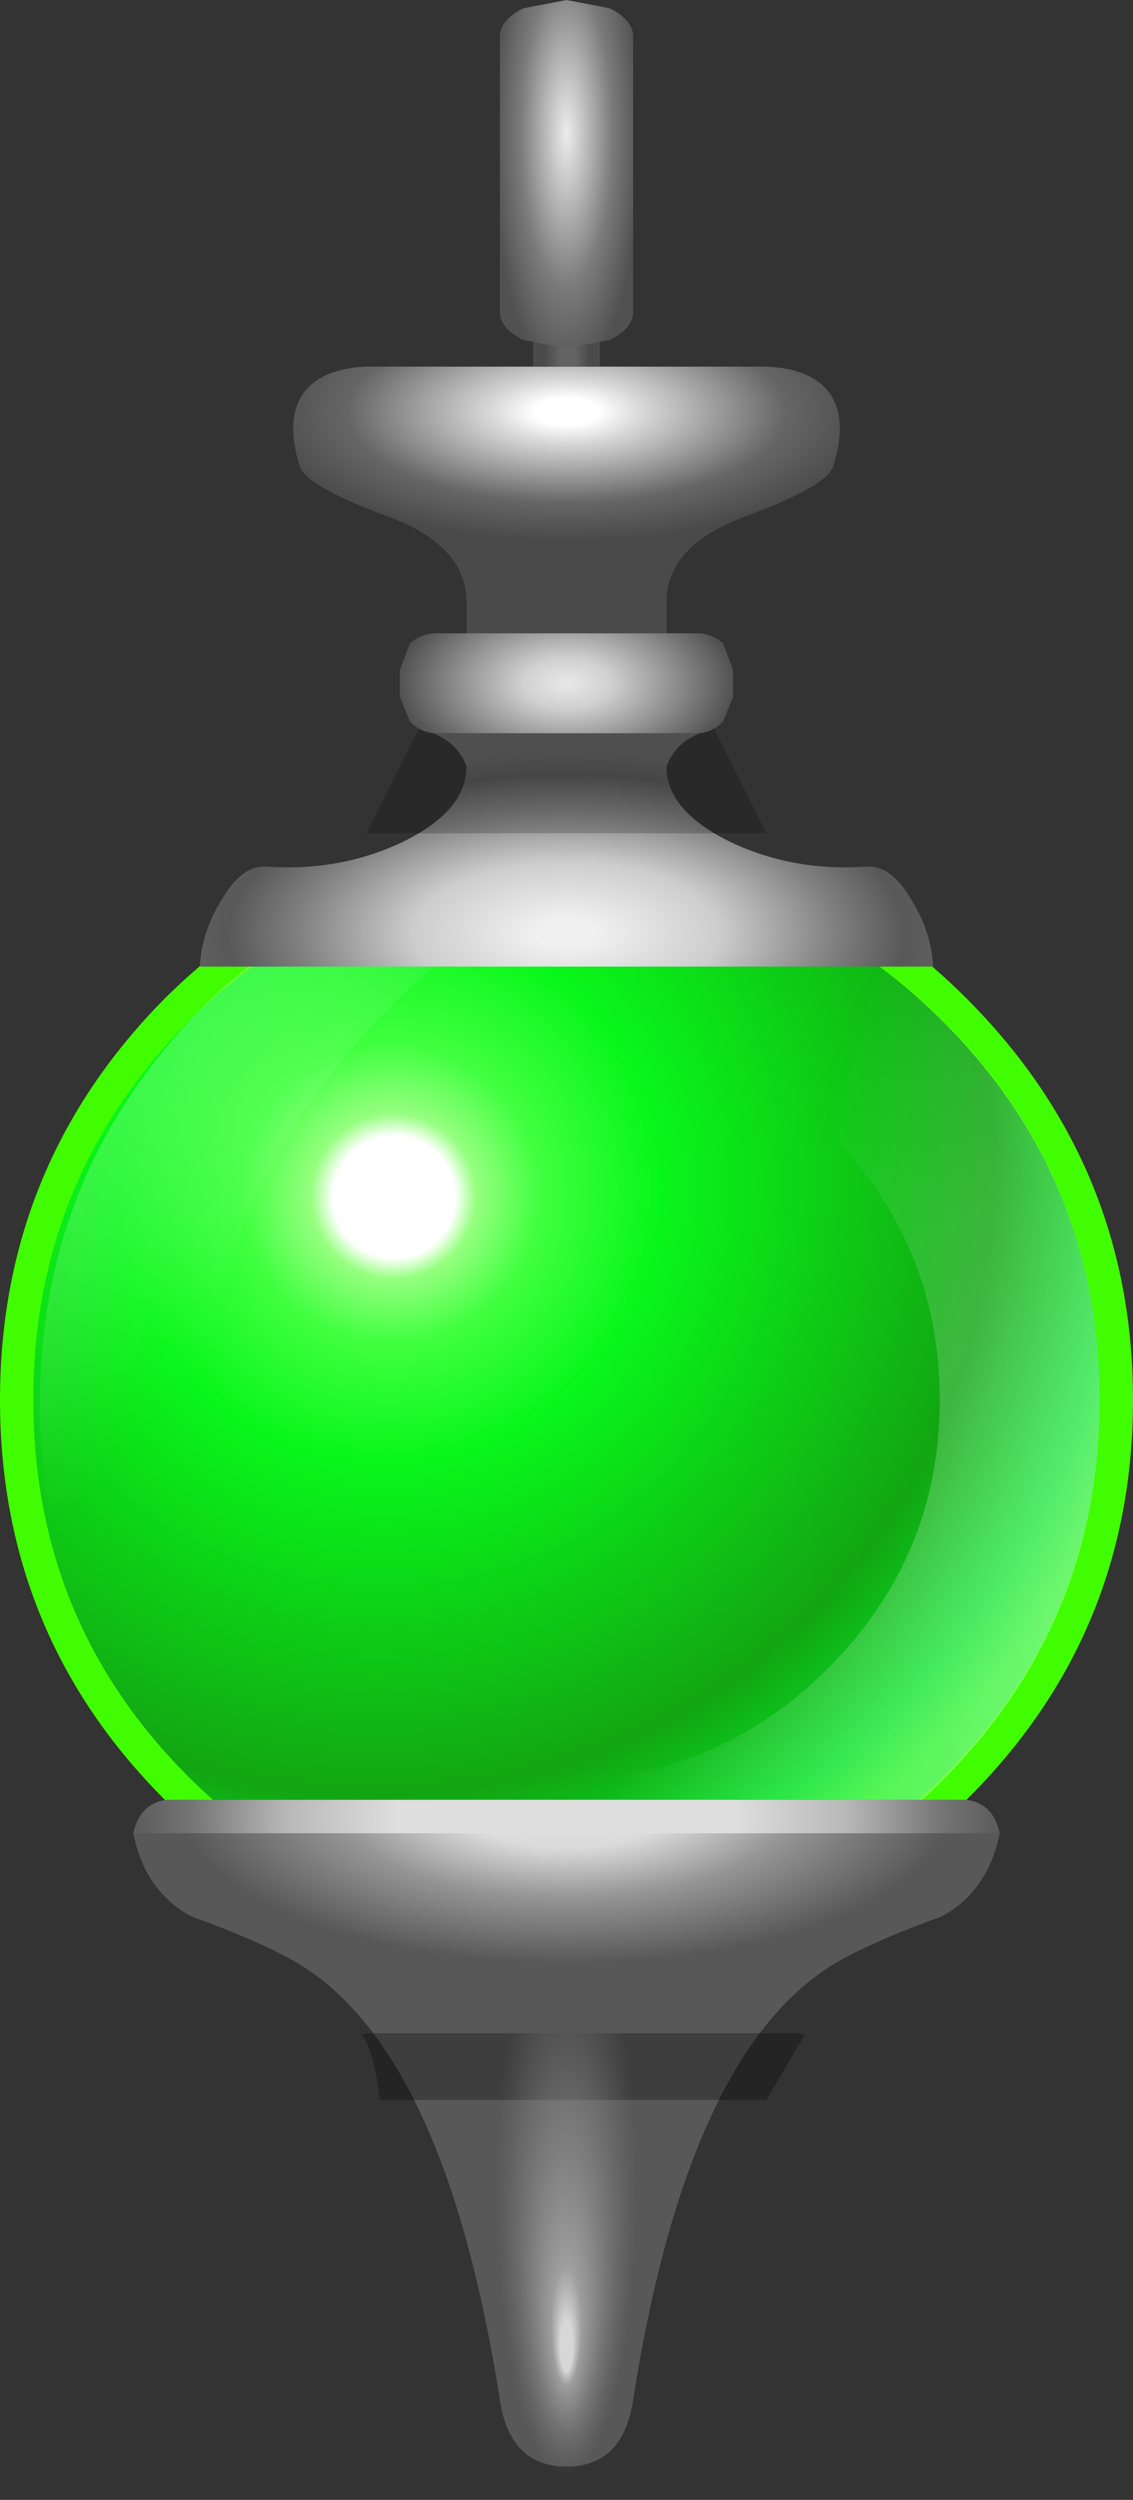 <?xml version="1.0" encoding="UTF-8" standalone="no"?>
<svg xmlns:xlink="http://www.w3.org/1999/xlink" height="75.0px" width="34.0px" xmlns="http://www.w3.org/2000/svg">
  <rect width="100%" height="100%" fill="#333333" stroke="none"/>
  <g transform="matrix(1.0, 0.0, 0.0, 1.0, 17.0, 37.0)">
    <path d="M12.0 -7.05 Q17.0 -2.05 17.0 5.0 17.0 12.05 12.0 17.0 7.05 22.0 0.0 22.0 -7.05 22.0 -12.05 17.0 -17.0 12.05 -17.0 5.0 -17.0 -2.05 -12.05 -7.05 -7.05 -12.0 0.0 -12.0 7.05 -12.0 12.0 -7.05" fill="#41fd02" fill-rule="evenodd" stroke="none"/>
    <path d="M11.3 -6.35 Q16.0 -1.65 16.0 5.0 16.0 11.65 11.3 16.3 6.65 21.0 0.0 21.0 -6.65 21.0 -11.35 16.3 -16.0 11.65 -16.0 5.0 -16.0 -1.65 -11.35 -6.35 -6.65 -11.0 0.0 -11.0 6.65 -11.0 11.3 -6.35" fill="url(#gradient0)" fill-rule="evenodd" stroke="none"/>
    <path d="M-8.25 -3.05 Q-11.6 0.3 -11.6 5.0 -11.6 9.7 -8.25 13.05 -4.9 16.4 -0.2 16.4 4.5 16.4 7.85 13.05 11.2 9.7 11.2 5.0 11.2 0.3 7.85 -3.05 4.5 -6.4 -0.2 -6.4 -4.9 -6.4 -8.25 -3.05 M-0.2 -11.2 Q6.5 -11.2 11.25 -6.45 16.0 -1.7 16.0 5.0 16.0 11.7 11.25 16.45 6.5 21.2 -0.2 21.2 -6.9 21.2 -11.65 16.45 -16.4 11.7 -16.4 5.0 -16.4 -1.7 -11.65 -6.45 -6.9 -11.2 -0.2 -11.2" fill="url(#gradient1)" fill-rule="evenodd" stroke="none"/>
    <path d="M-0.4 -10.7 L-4.5 -7.55 Q-10.8 -1.75 -10.85 5.85 -10.9 14.2 -4.55 18.95 -1.45 21.25 1.0 21.9 -5.95 21.9 -10.9 17.0 -15.8 12.05 -15.8 5.1 -15.8 -1.85 -10.9 -6.8 -5.95 -11.7 1.0 -11.7 L-0.4 -10.7" fill="url(#gradient2)" fill-rule="evenodd" stroke="none"/>
    <path d="M11.25 20.5 Q9.3 21.2 8.15 21.85 3.65 24.45 2.0 35.0 1.7 37.0 0.0 37.0 -1.7 37.0 -2.0 35.0 -3.65 24.45 -8.15 21.85 -9.3 21.2 -11.25 20.5 -12.65 19.75 -13.0 18.0 -12.8 17.1 -12.0 17.0 L0.0 17.0 12.0 17.0 Q12.8 17.1 13.0 18.0 12.65 19.75 11.25 20.5" fill="url(#gradient3)" fill-rule="evenodd" stroke="none"/>
    <path d="M7.15 24.05 L6.0 26.0 -5.6 26.0 Q-5.8 24.4 -6.15 24.05 L-6.0 24.0 7.0 24.0 7.15 24.05" fill="#000000" fill-opacity="0.29" fill-rule="evenodd" stroke="none"/>
    <path d="M11.0 -8.0 L-11.0 -8.0 Q-10.95 -9.05 -10.35 -10.0 -9.75 -11.05 -9.0 -11.0 -6.85 -10.85 -5.0 -11.7 -3.0 -12.65 -3.0 -14.0 -3.25 -14.7 -4.0 -15.0 L0.0 -15.0 4.0 -15.0 Q3.25 -14.7 3.0 -14.0 3.0 -12.65 5.0 -11.7 6.85 -10.85 9.0 -11.0 9.75 -11.05 10.35 -10.0 10.95 -9.05 11.0 -8.0" fill="url(#gradient4)" fill-rule="evenodd" stroke="none"/>
    <path d="M6.0 -12.0 L-6.0 -12.0 -4.0 -16.0 4.0 -16.0 6.0 -12.0" fill="#000000" fill-opacity="0.2" fill-rule="evenodd" stroke="none"/>
    <path d="M4.7 -17.7 L5.0 -16.9 5.0 -16.1 4.7 -15.35 Q4.35 -15.0 3.9 -15.0 L-3.9 -15.0 Q-4.35 -15.0 -4.7 -15.35 L-5.0 -16.1 -5.0 -16.9 -4.7 -17.7 Q-4.35 -18.0 -3.9 -18.0 L3.9 -18.0 Q4.35 -18.0 4.7 -17.7" fill="url(#gradient5)" fill-rule="evenodd" stroke="none"/>
    <path d="M3.0 -18.0 L0.0 -18.0 -3.0 -18.0 -3.0 -19.0 Q-3.05 -20.65 -5.35 -21.5 -7.8 -22.4 -8.0 -23.0 -8.45 -24.4 -7.9 -25.2 -7.35 -25.95 -6.0 -26.0 L0.0 -26.0 6.0 -26.0 Q7.35 -25.95 7.9 -25.2 8.45 -24.4 8.0 -23.0 7.8 -22.4 5.35 -21.5 3.05 -20.65 3.0 -19.0 L3.0 -18.0" fill="url(#gradient6)" fill-rule="evenodd" stroke="none"/>
    <path d="M1.0 -26.0 L-1.0 -26.0 -1.0 -27.0 1.0 -27.0 1.0 -26.0" fill="url(#gradient7)" fill-rule="evenodd" stroke="none"/>
    <path d="M2.0 -27.65 Q2.0 -27.15 1.3 -26.8 L0.0 -26.55 -1.3 -26.8 Q-2.0 -27.15 -2.0 -27.65 L-2.0 -35.9 Q-2.0 -36.4 -1.3 -36.75 L0.0 -37.0 1.3 -36.75 Q2.0 -36.4 2.0 -35.9 L2.0 -27.65" fill="url(#gradient8)" fill-rule="evenodd" stroke="none"/>
    <path d="M12.0 17.0 Q12.8 17.1 13.0 18.0 L-13.0 18.0 Q-12.8 17.1 -12.0 17.0 L12.0 17.0" fill="url(#gradient9)" fill-rule="evenodd" stroke="none"/>
    <path d="M1.4 35.65 Q0.85 38.0 0.0 38.0 -0.85 38.0 -1.45 35.65 -1.6 34.95 -3.85 29.55 L-6.0 24.0 6.0 24.0 3.85 29.55 1.4 35.65" fill="url(#gradient10)" fill-rule="evenodd" stroke="none"/>
  </g>
  <defs>
    <radialGradient cx="0" cy="0" fx="44.8" fy="0" gradientTransform="matrix(0.02, 0.022, -0.022, 0.02, -6.0, -2.0)" gradientUnits="userSpaceOnUse" id="gradient0" r="819.2" spreadMethod="pad">
      <stop offset="0.075" stop-color="#ffffff"/>
      <stop offset="0.102" stop-color="#96ff80"/>
      <stop offset="0.184" stop-color="#40ff40"/>
      <stop offset="0.333" stop-color="#09f71a"/>
      <stop offset="0.765" stop-color="#12a512"/>
      <stop offset="0.929" stop-color="#06e327"/>
      <stop offset="1.0" stop-color="#21f321"/>
    </radialGradient>
    <linearGradient gradientTransform="matrix(0.022, 0.007, -0.006, 0.019, -0.2, 5.0)" gradientUnits="userSpaceOnUse" id="gradient1" spreadMethod="pad" x1="-819.2" x2="819.2">
      <stop offset="0.635" stop-color="#ffffff" stop-opacity="0.0"/>
      <stop offset="0.922" stop-color="#ffffff" stop-opacity="0.341"/>
    </linearGradient>
    <linearGradient gradientTransform="matrix(-0.007, -0.006, -0.013, 0.015, -16.8, 7.95)" gradientUnits="userSpaceOnUse" id="gradient2" spreadMethod="pad" x1="-819.2" x2="819.2">
      <stop offset="0.157" stop-color="#ffffff" stop-opacity="0.0"/>
      <stop offset="0.38" stop-color="#ffffff" stop-opacity="0.0"/>
      <stop offset="0.463" stop-color="#ffffff" stop-opacity="0.02"/>
      <stop offset="1.0" stop-color="#ffffff" stop-opacity="0.29"/>
    </linearGradient>
    <radialGradient cx="0" cy="0" gradientTransform="matrix(0.019, 0.0, 0.0, 0.008, 0.0, 17.0)" gradientUnits="userSpaceOnUse" id="gradient3" r="819.2" spreadMethod="pad">
      <stop offset="0.0" stop-color="#e2e2e2"/>
      <stop offset="0.22" stop-color="#dbdbdb"/>
      <stop offset="0.447" stop-color="#959595"/>
      <stop offset="0.749" stop-color="#585858"/>
      <stop offset="0.765" stop-color="#585858"/>
    </radialGradient>
    <radialGradient cx="0" cy="0" gradientTransform="matrix(0.015, 0.0, 0.0, 0.007, 0.0, -9.0)" gradientUnits="userSpaceOnUse" id="gradient4" r="819.2" spreadMethod="pad">
      <stop offset="0.075" stop-color="#f0f0f0"/>
      <stop offset="0.373" stop-color="#cdcdcd"/>
      <stop offset="0.655" stop-color="#808080"/>
      <stop offset="0.827" stop-color="#585858"/>
      <stop offset="0.957" stop-color="#636363"/>
    </radialGradient>
    <radialGradient cx="0" cy="0" gradientTransform="matrix(0.007, 0.0, 0.0, 0.004, 0.0, -16.5)" gradientUnits="userSpaceOnUse" id="gradient5" r="819.2" spreadMethod="pad">
      <stop offset="0.024" stop-color="#e6e6e6"/>
      <stop offset="0.231" stop-color="#d0d0d0"/>
      <stop offset="0.918" stop-color="#4a4a4a"/>
    </radialGradient>
    <radialGradient cx="0" cy="0" gradientTransform="matrix(0.012, 0.0, 0.0, 0.005, 0.0, -24.65)" gradientUnits="userSpaceOnUse" id="gradient6" r="819.2" spreadMethod="pad">
      <stop offset="0.098" stop-color="#ffffff"/>
      <stop offset="0.231" stop-color="#d8d8d8"/>
      <stop offset="0.667" stop-color="#666666"/>
      <stop offset="0.945" stop-color="#4a4a4a"/>
    </radialGradient>
    <linearGradient gradientTransform="matrix(0.001, 0.0, 0.0, 6.0E-4, 0.0, -26.5)" gradientUnits="userSpaceOnUse" id="gradient7" spreadMethod="pad" x1="-819.2" x2="819.2">
      <stop offset="0.098" stop-color="#4a4a4a"/>
      <stop offset="0.392" stop-color="#636363"/>
      <stop offset="0.651" stop-color="#636363"/>
      <stop offset="0.918" stop-color="#4a4a4a"/>
    </linearGradient>
    <radialGradient cx="0" cy="0" gradientTransform="matrix(0.003, 0.0, 0.0, 0.01, 0.0, -33.0)" gradientUnits="userSpaceOnUse" id="gradient8" r="819.2" spreadMethod="pad">
      <stop offset="0.008" stop-color="#eaeaea"/>
      <stop offset="0.118" stop-color="#d5d5d5"/>
      <stop offset="0.561" stop-color="#7b7b7b"/>
      <stop offset="0.91" stop-color="#515151"/>
    </radialGradient>
    <radialGradient cx="0" cy="0" gradientTransform="matrix(0.017, 0.0, 0.0, 0.017, 0.0, 17.5)" gradientUnits="userSpaceOnUse" id="gradient9" r="819.2" spreadMethod="pad">
      <stop offset="0.361" stop-color="#dfdfdf"/>
      <stop offset="0.604" stop-color="#b8b8b8"/>
      <stop offset="0.808" stop-color="#757575"/>
      <stop offset="0.961" stop-color="#555555"/>
    </radialGradient>
    <radialGradient cx="0" cy="0" fx="486.4" fy="0" gradientTransform="matrix(0.0, 0.012, -0.003, 0.0, 0.0, 28.0)" gradientUnits="userSpaceOnUse" id="gradient10" r="819.2" spreadMethod="pad">
      <stop offset="0.078" stop-color="#e2e2e2" stop-opacity="0.914"/>
      <stop offset="0.184" stop-color="#b0b0b0" stop-opacity="0.792"/>
      <stop offset="0.859" stop-color="#838383" stop-opacity="0.0"/>
    </radialGradient>
  </defs>
</svg>
